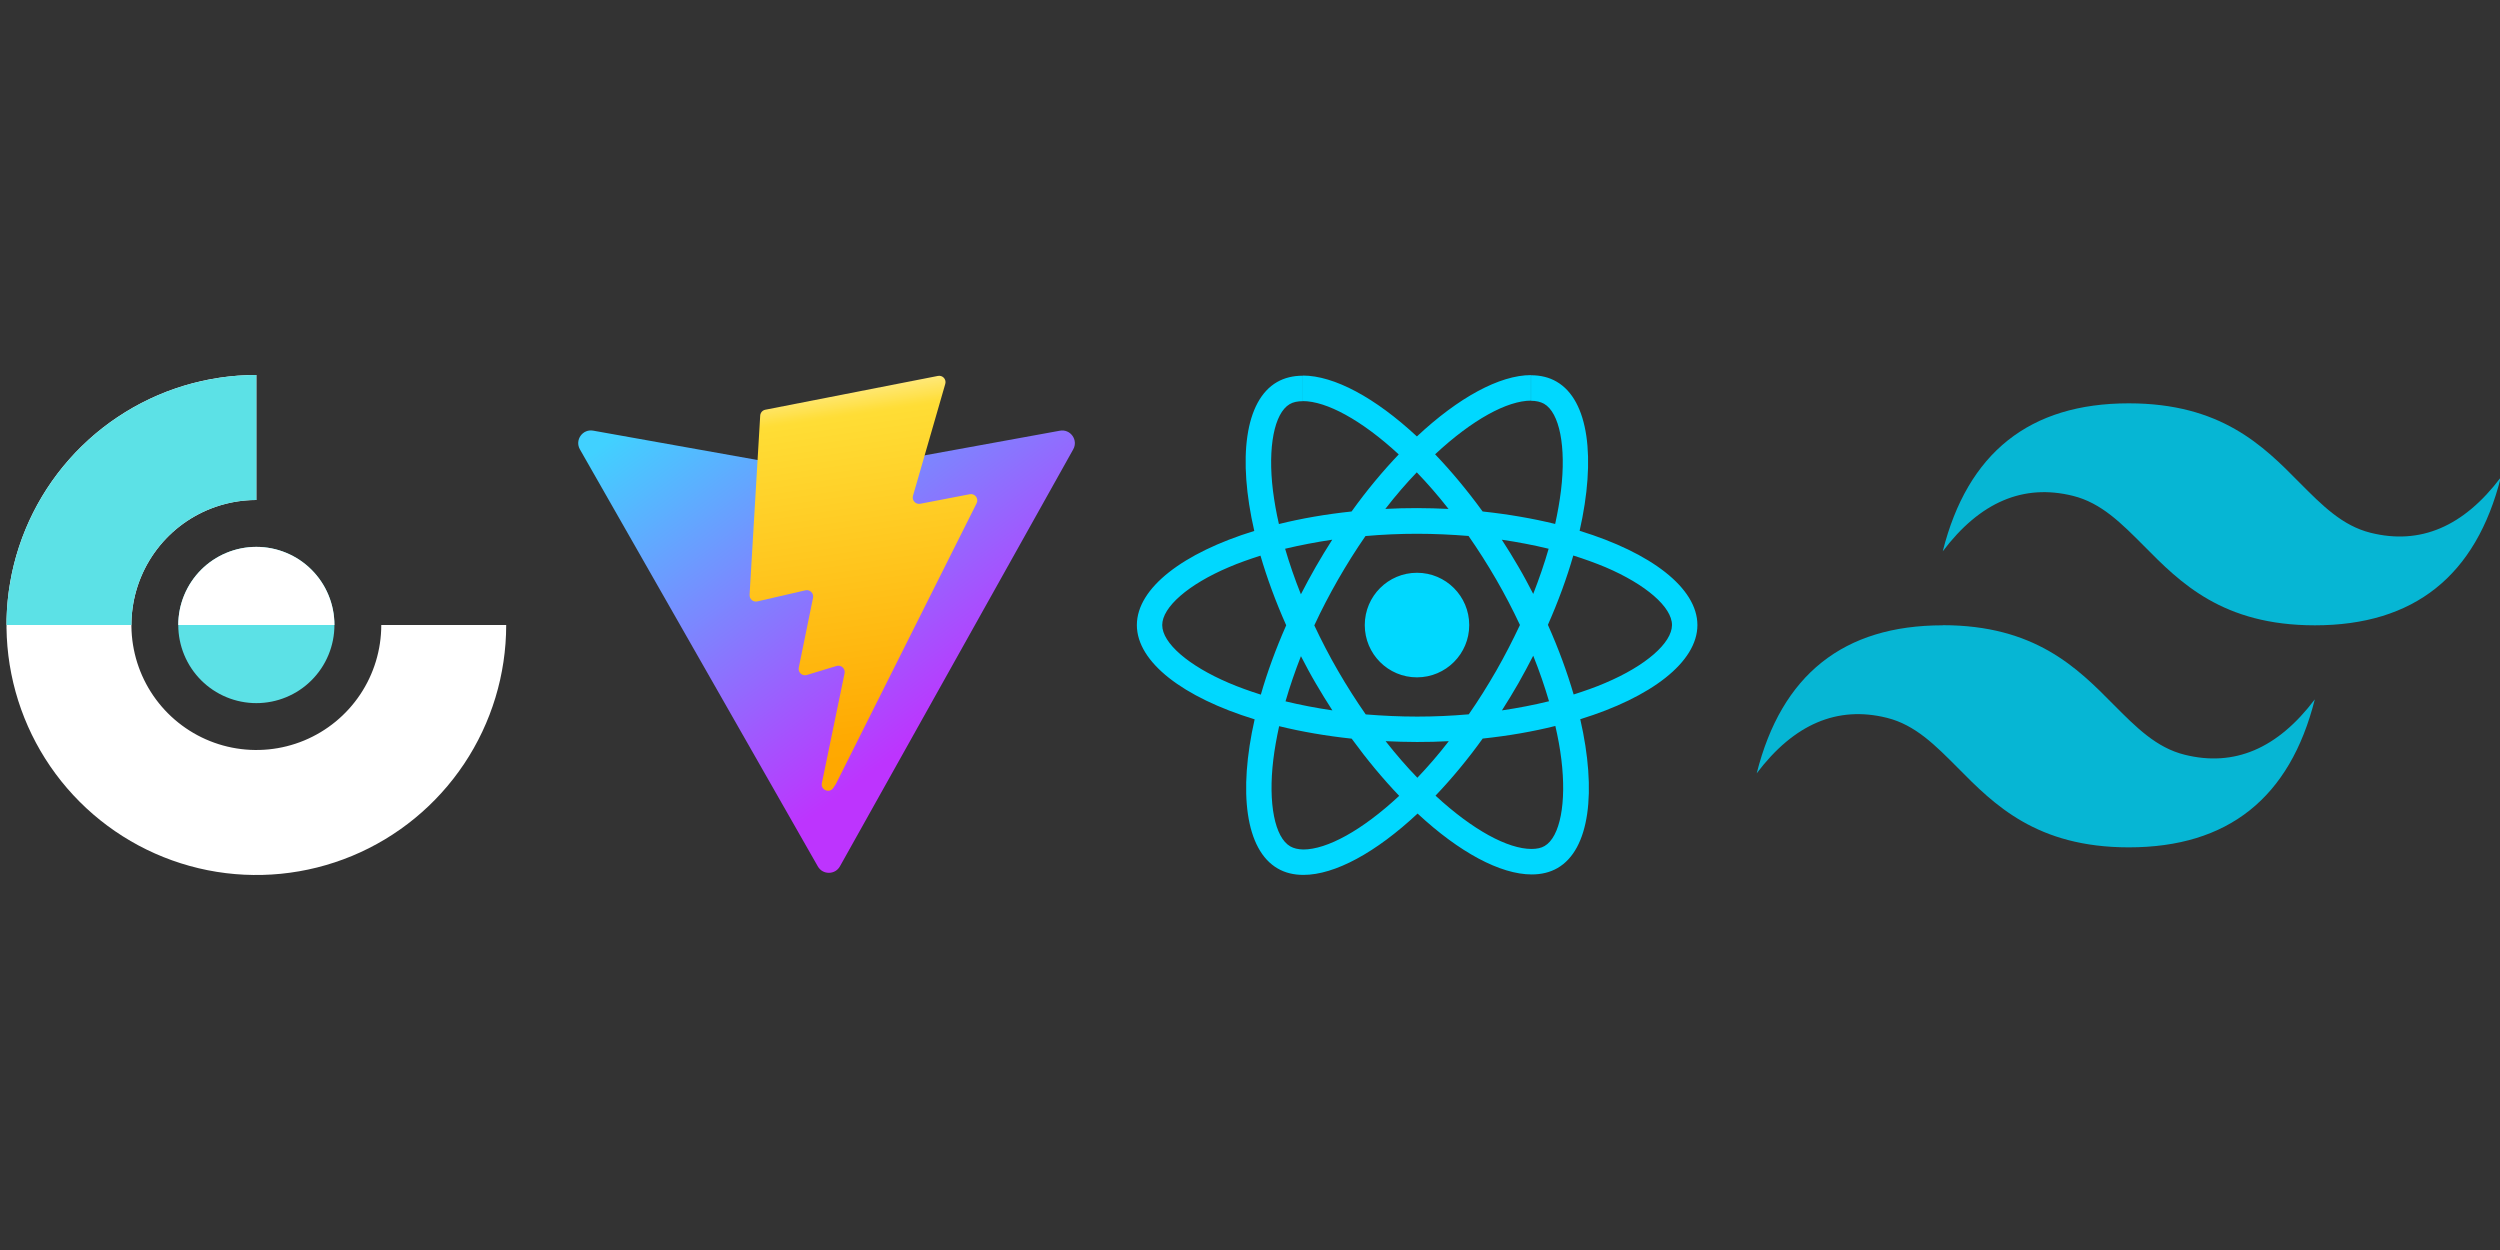 <svg xmlns="http://www.w3.org/2000/svg" xmlns:xlink="http://www.w3.org/1999/xlink" width="1280" zoomAndPan="magnify" viewBox="0 0 960 480" height="640" preserveAspectRatio="xMidYMid meet" version="1.0"><rect x="0" y="0" width="960" height="480" fill="#333333" stroke="none"/><defs><clipPath id="e57cd3141e"><path d="M 222 165 L 413 165 L 413 336 L 222 336 Z M 222 165 " clip-rule="nonzero"/></clipPath><clipPath id="ef457cd886"><path d="M 412.121 172.551 L 322.531 332.676 C 320.68 335.98 315.93 336 314.051 332.711 L 222.688 172.566 C 220.641 168.984 223.707 164.641 227.773 165.367 L 317.457 181.391 C 318.035 181.492 318.613 181.492 319.188 181.387 L 406.996 165.391 C 411.047 164.652 414.129 168.961 412.121 172.551 Z M 412.121 172.551 " clip-rule="nonzero"/></clipPath><linearGradient x1="-0.047" gradientTransform="matrix(190.715, 0, 0, 169.879, 222.036, 165.286)" y1="0.029" x2="0.86" gradientUnits="userSpaceOnUse" y2="1.127" id="833d39b5dd"><stop stop-opacity="1" stop-color="rgb(25.499%, 81.999%, 100%)" offset="0"/><stop stop-opacity="1" stop-color="rgb(25.499%, 81.999%, 100%)" offset="0.031"/><stop stop-opacity="1" stop-color="rgb(25.642%, 81.816%, 99.998%)" offset="0.047"/><stop stop-opacity="1" stop-color="rgb(26.082%, 81.261%, 99.994%)" offset="0.051"/><stop stop-opacity="1" stop-color="rgb(26.376%, 80.888%, 99.992%)" offset="0.055"/><stop stop-opacity="1" stop-color="rgb(26.671%, 80.515%, 99.989%)" offset="0.059"/><stop stop-opacity="1" stop-color="rgb(26.965%, 80.141%, 99.988%)" offset="0.062"/><stop stop-opacity="1" stop-color="rgb(27.26%, 79.767%, 99.985%)" offset="0.066"/><stop stop-opacity="1" stop-color="rgb(27.554%, 79.395%, 99.982%)" offset="0.07"/><stop stop-opacity="1" stop-color="rgb(27.849%, 79.021%, 99.979%)" offset="0.074"/><stop stop-opacity="1" stop-color="rgb(28.143%, 78.648%, 99.977%)" offset="0.078"/><stop stop-opacity="1" stop-color="rgb(28.438%, 78.275%, 99.974%)" offset="0.082"/><stop stop-opacity="1" stop-color="rgb(28.732%, 77.902%, 99.973%)" offset="0.086"/><stop stop-opacity="1" stop-color="rgb(29.027%, 77.528%, 99.969%)" offset="0.09"/><stop stop-opacity="1" stop-color="rgb(29.321%, 77.155%, 99.968%)" offset="0.094"/><stop stop-opacity="1" stop-color="rgb(29.616%, 76.781%, 99.965%)" offset="0.098"/><stop stop-opacity="1" stop-color="rgb(29.91%, 76.408%, 99.963%)" offset="0.102"/><stop stop-opacity="1" stop-color="rgb(30.205%, 76.035%, 99.96%)" offset="0.105"/><stop stop-opacity="1" stop-color="rgb(30.499%, 75.662%, 99.959%)" offset="0.109"/><stop stop-opacity="1" stop-color="rgb(30.794%, 75.288%, 99.956%)" offset="0.113"/><stop stop-opacity="1" stop-color="rgb(31.088%, 74.916%, 99.953%)" offset="0.117"/><stop stop-opacity="1" stop-color="rgb(31.383%, 74.542%, 99.95%)" offset="0.121"/><stop stop-opacity="1" stop-color="rgb(31.677%, 74.168%, 99.948%)" offset="0.125"/><stop stop-opacity="1" stop-color="rgb(31.972%, 73.795%, 99.945%)" offset="0.129"/><stop stop-opacity="1" stop-color="rgb(32.266%, 73.422%, 99.944%)" offset="0.133"/><stop stop-opacity="1" stop-color="rgb(32.561%, 73.048%, 99.94%)" offset="0.137"/><stop stop-opacity="1" stop-color="rgb(32.855%, 72.676%, 99.939%)" offset="0.141"/><stop stop-opacity="1" stop-color="rgb(33.15%, 72.302%, 99.936%)" offset="0.145"/><stop stop-opacity="1" stop-color="rgb(33.444%, 71.93%, 99.934%)" offset="0.148"/><stop stop-opacity="1" stop-color="rgb(33.739%, 71.556%, 99.931%)" offset="0.152"/><stop stop-opacity="1" stop-color="rgb(34.033%, 71.182%, 99.928%)" offset="0.156"/><stop stop-opacity="1" stop-color="rgb(34.328%, 70.808%, 99.925%)" offset="0.16"/><stop stop-opacity="1" stop-color="rgb(34.622%, 70.436%, 99.924%)" offset="0.164"/><stop stop-opacity="1" stop-color="rgb(34.917%, 70.062%, 99.921%)" offset="0.168"/><stop stop-opacity="1" stop-color="rgb(35.211%, 69.69%, 99.919%)" offset="0.172"/><stop stop-opacity="1" stop-color="rgb(35.506%, 69.316%, 99.916%)" offset="0.176"/><stop stop-opacity="1" stop-color="rgb(35.8%, 68.944%, 99.915%)" offset="0.18"/><stop stop-opacity="1" stop-color="rgb(36.095%, 68.57%, 99.911%)" offset="0.184"/><stop stop-opacity="1" stop-color="rgb(36.389%, 68.196%, 99.91%)" offset="0.188"/><stop stop-opacity="1" stop-color="rgb(36.684%, 67.822%, 99.907%)" offset="0.191"/><stop stop-opacity="1" stop-color="rgb(36.978%, 67.45%, 99.905%)" offset="0.195"/><stop stop-opacity="1" stop-color="rgb(37.273%, 67.076%, 99.902%)" offset="0.199"/><stop stop-opacity="1" stop-color="rgb(37.567%, 66.704%, 99.899%)" offset="0.203"/><stop stop-opacity="1" stop-color="rgb(37.862%, 66.33%, 99.896%)" offset="0.207"/><stop stop-opacity="1" stop-color="rgb(38.156%, 65.958%, 99.895%)" offset="0.211"/><stop stop-opacity="1" stop-color="rgb(38.451%, 65.584%, 99.892%)" offset="0.215"/><stop stop-opacity="1" stop-color="rgb(38.745%, 65.21%, 99.89%)" offset="0.219"/><stop stop-opacity="1" stop-color="rgb(39.04%, 64.836%, 99.887%)" offset="0.223"/><stop stop-opacity="1" stop-color="rgb(39.334%, 64.464%, 99.886%)" offset="0.227"/><stop stop-opacity="1" stop-color="rgb(39.629%, 64.09%, 99.883%)" offset="0.23"/><stop stop-opacity="1" stop-color="rgb(39.923%, 63.718%, 99.881%)" offset="0.234"/><stop stop-opacity="1" stop-color="rgb(40.218%, 63.344%, 99.878%)" offset="0.238"/><stop stop-opacity="1" stop-color="rgb(40.512%, 62.971%, 99.876%)" offset="0.242"/><stop stop-opacity="1" stop-color="rgb(40.807%, 62.598%, 99.873%)" offset="0.246"/><stop stop-opacity="1" stop-color="rgb(41.101%, 62.224%, 99.87%)" offset="0.25"/><stop stop-opacity="1" stop-color="rgb(41.396%, 61.85%, 99.867%)" offset="0.254"/><stop stop-opacity="1" stop-color="rgb(41.69%, 61.478%, 99.866%)" offset="0.258"/><stop stop-opacity="1" stop-color="rgb(41.985%, 61.104%, 99.863%)" offset="0.262"/><stop stop-opacity="1" stop-color="rgb(42.279%, 60.732%, 99.861%)" offset="0.266"/><stop stop-opacity="1" stop-color="rgb(42.574%, 60.358%, 99.858%)" offset="0.27"/><stop stop-opacity="1" stop-color="rgb(42.868%, 59.985%, 99.857%)" offset="0.273"/><stop stop-opacity="1" stop-color="rgb(43.163%, 59.612%, 99.854%)" offset="0.277"/><stop stop-opacity="1" stop-color="rgb(43.457%, 59.238%, 99.852%)" offset="0.281"/><stop stop-opacity="1" stop-color="rgb(43.752%, 58.864%, 99.849%)" offset="0.285"/><stop stop-opacity="1" stop-color="rgb(44.046%, 58.492%, 99.846%)" offset="0.289"/><stop stop-opacity="1" stop-color="rgb(44.341%, 58.118%, 99.843%)" offset="0.293"/><stop stop-opacity="1" stop-color="rgb(44.635%, 57.745%, 99.841%)" offset="0.297"/><stop stop-opacity="1" stop-color="rgb(44.93%, 57.372%, 99.838%)" offset="0.301"/><stop stop-opacity="1" stop-color="rgb(45.224%, 56.999%, 99.837%)" offset="0.305"/><stop stop-opacity="1" stop-color="rgb(45.518%, 56.625%, 99.834%)" offset="0.309"/><stop stop-opacity="1" stop-color="rgb(45.813%, 56.252%, 99.832%)" offset="0.312"/><stop stop-opacity="1" stop-color="rgb(46.107%, 55.878%, 99.829%)" offset="0.316"/><stop stop-opacity="1" stop-color="rgb(46.402%, 55.505%, 99.828%)" offset="0.32"/><stop stop-opacity="1" stop-color="rgb(46.696%, 55.132%, 99.825%)" offset="0.324"/><stop stop-opacity="1" stop-color="rgb(46.991%, 54.759%, 99.823%)" offset="0.328"/><stop stop-opacity="1" stop-color="rgb(47.285%, 54.385%, 99.82%)" offset="0.332"/><stop stop-opacity="1" stop-color="rgb(47.58%, 54.013%, 99.817%)" offset="0.336"/><stop stop-opacity="1" stop-color="rgb(47.874%, 53.639%, 99.814%)" offset="0.34"/><stop stop-opacity="1" stop-color="rgb(48.169%, 53.265%, 99.812%)" offset="0.344"/><stop stop-opacity="1" stop-color="rgb(48.463%, 52.892%, 99.809%)" offset="0.348"/><stop stop-opacity="1" stop-color="rgb(48.758%, 52.519%, 99.808%)" offset="0.352"/><stop stop-opacity="1" stop-color="rgb(49.052%, 52.145%, 99.805%)" offset="0.355"/><stop stop-opacity="1" stop-color="rgb(49.347%, 51.773%, 99.803%)" offset="0.359"/><stop stop-opacity="1" stop-color="rgb(49.641%, 51.399%, 99.8%)" offset="0.363"/><stop stop-opacity="1" stop-color="rgb(49.936%, 51.027%, 99.799%)" offset="0.367"/><stop stop-opacity="1" stop-color="rgb(50.23%, 50.653%, 99.796%)" offset="0.371"/><stop stop-opacity="1" stop-color="rgb(50.525%, 50.279%, 99.794%)" offset="0.375"/><stop stop-opacity="1" stop-color="rgb(50.819%, 49.905%, 99.791%)" offset="0.379"/><stop stop-opacity="1" stop-color="rgb(51.114%, 49.533%, 99.788%)" offset="0.383"/><stop stop-opacity="1" stop-color="rgb(51.408%, 49.159%, 99.785%)" offset="0.387"/><stop stop-opacity="1" stop-color="rgb(51.703%, 48.787%, 99.783%)" offset="0.391"/><stop stop-opacity="1" stop-color="rgb(51.997%, 48.413%, 99.78%)" offset="0.395"/><stop stop-opacity="1" stop-color="rgb(52.292%, 48.041%, 99.779%)" offset="0.398"/><stop stop-opacity="1" stop-color="rgb(52.586%, 47.667%, 99.776%)" offset="0.402"/><stop stop-opacity="1" stop-color="rgb(52.881%, 47.295%, 99.774%)" offset="0.406"/><stop stop-opacity="1" stop-color="rgb(53.175%, 46.921%, 99.771%)" offset="0.41"/><stop stop-opacity="1" stop-color="rgb(53.47%, 46.547%, 99.77%)" offset="0.414"/><stop stop-opacity="1" stop-color="rgb(53.764%, 46.173%, 99.767%)" offset="0.418"/><stop stop-opacity="1" stop-color="rgb(54.059%, 45.801%, 99.763%)" offset="0.422"/><stop stop-opacity="1" stop-color="rgb(54.353%, 45.427%, 99.76%)" offset="0.426"/><stop stop-opacity="1" stop-color="rgb(54.648%, 45.055%, 99.759%)" offset="0.43"/><stop stop-opacity="1" stop-color="rgb(54.942%, 44.681%, 99.756%)" offset="0.434"/><stop stop-opacity="1" stop-color="rgb(55.237%, 44.308%, 99.754%)" offset="0.438"/><stop stop-opacity="1" stop-color="rgb(55.531%, 43.935%, 99.751%)" offset="0.441"/><stop stop-opacity="1" stop-color="rgb(55.826%, 43.561%, 99.75%)" offset="0.445"/><stop stop-opacity="1" stop-color="rgb(56.12%, 43.187%, 99.747%)" offset="0.449"/><stop stop-opacity="1" stop-color="rgb(56.415%, 42.815%, 99.745%)" offset="0.453"/><stop stop-opacity="1" stop-color="rgb(56.709%, 42.441%, 99.742%)" offset="0.457"/><stop stop-opacity="1" stop-color="rgb(57.004%, 42.068%, 99.741%)" offset="0.461"/><stop stop-opacity="1" stop-color="rgb(57.298%, 41.695%, 99.738%)" offset="0.465"/><stop stop-opacity="1" stop-color="rgb(57.593%, 41.322%, 99.734%)" offset="0.469"/><stop stop-opacity="1" stop-color="rgb(57.887%, 40.948%, 99.731%)" offset="0.473"/><stop stop-opacity="1" stop-color="rgb(58.182%, 40.575%, 99.73%)" offset="0.477"/><stop stop-opacity="1" stop-color="rgb(58.476%, 40.201%, 99.727%)" offset="0.48"/><stop stop-opacity="1" stop-color="rgb(58.771%, 39.828%, 99.725%)" offset="0.484"/><stop stop-opacity="1" stop-color="rgb(59.065%, 39.455%, 99.722%)" offset="0.488"/><stop stop-opacity="1" stop-color="rgb(59.36%, 39.082%, 99.721%)" offset="0.492"/><stop stop-opacity="1" stop-color="rgb(59.654%, 38.708%, 99.718%)" offset="0.496"/><stop stop-opacity="1" stop-color="rgb(59.949%, 38.336%, 99.716%)" offset="0.5"/><stop stop-opacity="1" stop-color="rgb(60.243%, 37.962%, 99.713%)" offset="0.504"/><stop stop-opacity="1" stop-color="rgb(60.538%, 37.589%, 99.712%)" offset="0.508"/><stop stop-opacity="1" stop-color="rgb(60.832%, 37.215%, 99.709%)" offset="0.512"/><stop stop-opacity="1" stop-color="rgb(61.127%, 36.842%, 99.706%)" offset="0.516"/><stop stop-opacity="1" stop-color="rgb(61.421%, 36.469%, 99.702%)" offset="0.52"/><stop stop-opacity="1" stop-color="rgb(61.716%, 36.096%, 99.701%)" offset="0.523"/><stop stop-opacity="1" stop-color="rgb(62.01%, 35.722%, 99.698%)" offset="0.527"/><stop stop-opacity="1" stop-color="rgb(62.305%, 35.35%, 99.696%)" offset="0.531"/><stop stop-opacity="1" stop-color="rgb(62.599%, 34.976%, 99.693%)" offset="0.535"/><stop stop-opacity="1" stop-color="rgb(62.894%, 34.602%, 99.692%)" offset="0.539"/><stop stop-opacity="1" stop-color="rgb(63.188%, 34.229%, 99.689%)" offset="0.543"/><stop stop-opacity="1" stop-color="rgb(63.483%, 33.856%, 99.687%)" offset="0.547"/><stop stop-opacity="1" stop-color="rgb(63.777%, 33.482%, 99.684%)" offset="0.551"/><stop stop-opacity="1" stop-color="rgb(64.072%, 33.11%, 99.681%)" offset="0.555"/><stop stop-opacity="1" stop-color="rgb(64.366%, 32.736%, 99.678%)" offset="0.559"/><stop stop-opacity="1" stop-color="rgb(64.661%, 32.364%, 99.677%)" offset="0.562"/><stop stop-opacity="1" stop-color="rgb(64.955%, 31.99%, 99.673%)" offset="0.566"/><stop stop-opacity="1" stop-color="rgb(65.25%, 31.616%, 99.672%)" offset="0.57"/><stop stop-opacity="1" stop-color="rgb(65.544%, 31.242%, 99.669%)" offset="0.574"/><stop stop-opacity="1" stop-color="rgb(65.839%, 30.87%, 99.667%)" offset="0.578"/><stop stop-opacity="1" stop-color="rgb(66.133%, 30.496%, 99.664%)" offset="0.582"/><stop stop-opacity="1" stop-color="rgb(66.428%, 30.124%, 99.663%)" offset="0.586"/><stop stop-opacity="1" stop-color="rgb(66.722%, 29.75%, 99.66%)" offset="0.59"/><stop stop-opacity="1" stop-color="rgb(67.017%, 29.378%, 99.658%)" offset="0.594"/><stop stop-opacity="1" stop-color="rgb(67.311%, 29.004%, 99.655%)" offset="0.598"/><stop stop-opacity="1" stop-color="rgb(67.606%, 28.63%, 99.652%)" offset="0.602"/><stop stop-opacity="1" stop-color="rgb(67.9%, 28.256%, 99.649%)" offset="0.605"/><stop stop-opacity="1" stop-color="rgb(68.195%, 27.884%, 99.648%)" offset="0.609"/><stop stop-opacity="1" stop-color="rgb(68.489%, 27.51%, 99.644%)" offset="0.613"/><stop stop-opacity="1" stop-color="rgb(68.784%, 27.138%, 99.643%)" offset="0.617"/><stop stop-opacity="1" stop-color="rgb(69.078%, 26.764%, 99.64%)" offset="0.621"/><stop stop-opacity="1" stop-color="rgb(69.373%, 26.392%, 99.638%)" offset="0.625"/><stop stop-opacity="1" stop-color="rgb(69.667%, 26.018%, 99.635%)" offset="0.629"/><stop stop-opacity="1" stop-color="rgb(69.962%, 25.644%, 99.634%)" offset="0.633"/><stop stop-opacity="1" stop-color="rgb(70.256%, 25.27%, 99.631%)" offset="0.637"/><stop stop-opacity="1" stop-color="rgb(70.551%, 24.898%, 99.629%)" offset="0.641"/><stop stop-opacity="1" stop-color="rgb(70.845%, 24.524%, 99.626%)" offset="0.645"/><stop stop-opacity="1" stop-color="rgb(71.14%, 24.152%, 99.623%)" offset="0.648"/><stop stop-opacity="1" stop-color="rgb(71.434%, 23.778%, 99.62%)" offset="0.652"/><stop stop-opacity="1" stop-color="rgb(71.729%, 23.405%, 99.619%)" offset="0.656"/><stop stop-opacity="1" stop-color="rgb(72.023%, 23.032%, 99.615%)" offset="0.66"/><stop stop-opacity="1" stop-color="rgb(72.318%, 22.658%, 99.614%)" offset="0.664"/><stop stop-opacity="1" stop-color="rgb(72.612%, 22.284%, 99.611%)" offset="0.668"/><stop stop-opacity="1" stop-color="rgb(72.906%, 21.912%, 99.609%)" offset="0.672"/><stop stop-opacity="1" stop-color="rgb(73.201%, 21.538%, 99.606%)" offset="0.676"/><stop stop-opacity="1" stop-color="rgb(73.495%, 21.165%, 99.605%)" offset="0.68"/><stop stop-opacity="1" stop-color="rgb(73.79%, 20.792%, 99.602%)" offset="0.684"/><stop stop-opacity="1" stop-color="rgb(74.084%, 20.419%, 99.599%)" offset="0.688"/><stop stop-opacity="1" stop-color="rgb(74.092%, 20.409%, 99.599%)" offset="0.75"/><stop stop-opacity="1" stop-color="rgb(74.1%, 20.399%, 99.599%)" offset="1"/></linearGradient><clipPath id="ebe2144f56"><path d="M 287 144 L 376 144 L 376 304 L 287 304 Z M 287 144 " clip-rule="nonzero"/></clipPath><clipPath id="a923a966c4"><path d="M 360.18 144.352 L 293.883 157.336 C 293.617 157.387 293.367 157.48 293.133 157.613 C 292.898 157.75 292.695 157.918 292.516 158.121 C 292.34 158.324 292.199 158.551 292.098 158.801 C 291.996 159.051 291.934 159.309 291.918 159.578 L 287.84 228.422 C 287.828 228.613 287.84 228.801 287.875 228.988 C 287.906 229.172 287.961 229.352 288.035 229.527 C 288.109 229.699 288.203 229.863 288.312 230.016 C 288.426 230.168 288.555 230.305 288.699 230.426 C 288.844 230.547 289 230.652 289.168 230.738 C 289.34 230.824 289.516 230.887 289.699 230.934 C 289.883 230.977 290.07 231 290.258 231 C 290.449 231.004 290.633 230.98 290.82 230.938 L 309.277 226.68 C 311.004 226.281 312.566 227.805 312.211 229.539 L 306.727 256.379 C 306.355 258.188 308.055 259.73 309.816 259.195 L 321.219 255.734 C 322.988 255.199 324.684 256.746 324.312 258.555 L 315.598 300.715 C 315.051 303.352 318.559 304.789 320.023 302.531 L 321 301.02 L 375.023 193.258 C 375.93 191.453 374.371 189.398 372.387 189.781 L 353.387 193.445 C 351.602 193.789 350.082 192.125 350.586 190.383 L 362.988 147.414 C 363.492 145.664 361.969 144 360.18 144.352 Z M 360.18 144.352 " clip-rule="nonzero"/></clipPath><linearGradient x1="0.429" gradientTransform="matrix(87.452, 0, 0, 159.349, 287.837, 144.303)" y1="-0.036" x2="0.516" gradientUnits="userSpaceOnUse" y2="1.046" id="93dfad6b03"><stop stop-opacity="1" stop-color="rgb(100%, 91.8%, 51.399%)" offset="0"/><stop stop-opacity="1" stop-color="rgb(100%, 91.8%, 51.399%)" offset="0.031"/><stop stop-opacity="1" stop-color="rgb(100%, 91.8%, 51.399%)" offset="0.047"/><stop stop-opacity="1" stop-color="rgb(100%, 91.779%, 51.277%)" offset="0.055"/><stop stop-opacity="1" stop-color="rgb(100%, 91.46%, 49.359%)" offset="0.059"/><stop stop-opacity="1" stop-color="rgb(100%, 91.161%, 47.563%)" offset="0.062"/><stop stop-opacity="1" stop-color="rgb(100%, 90.86%, 45.766%)" offset="0.066"/><stop stop-opacity="1" stop-color="rgb(100%, 90.561%, 43.97%)" offset="0.07"/><stop stop-opacity="1" stop-color="rgb(100%, 90.262%, 42.174%)" offset="0.074"/><stop stop-opacity="1" stop-color="rgb(100%, 89.963%, 40.378%)" offset="0.078"/><stop stop-opacity="1" stop-color="rgb(100%, 89.662%, 38.58%)" offset="0.082"/><stop stop-opacity="1" stop-color="rgb(100%, 89.363%, 36.784%)" offset="0.086"/><stop stop-opacity="1" stop-color="rgb(100%, 89.064%, 34.987%)" offset="0.09"/><stop stop-opacity="1" stop-color="rgb(100%, 88.765%, 33.191%)" offset="0.094"/><stop stop-opacity="1" stop-color="rgb(100%, 88.464%, 31.393%)" offset="0.098"/><stop stop-opacity="1" stop-color="rgb(100%, 88.165%, 29.597%)" offset="0.102"/><stop stop-opacity="1" stop-color="rgb(100%, 87.866%, 27.8%)" offset="0.105"/><stop stop-opacity="1" stop-color="rgb(100%, 87.567%, 26.004%)" offset="0.109"/><stop stop-opacity="1" stop-color="rgb(100%, 87.267%, 24.208%)" offset="0.113"/><stop stop-opacity="1" stop-color="rgb(100%, 86.967%, 22.412%)" offset="0.117"/><stop stop-opacity="1" stop-color="rgb(100%, 86.772%, 21.544%)" offset="0.121"/><stop stop-opacity="1" stop-color="rgb(100%, 86.577%, 20.677%)" offset="0.125"/><stop stop-opacity="1" stop-color="rgb(100%, 86.465%, 20.566%)" offset="0.133"/><stop stop-opacity="1" stop-color="rgb(100%, 86.246%, 20.345%)" offset="0.141"/><stop stop-opacity="1" stop-color="rgb(100%, 86.024%, 20.123%)" offset="0.148"/><stop stop-opacity="1" stop-color="rgb(100%, 85.803%, 19.904%)" offset="0.156"/><stop stop-opacity="1" stop-color="rgb(100%, 85.582%, 19.682%)" offset="0.164"/><stop stop-opacity="1" stop-color="rgb(100%, 85.361%, 19.461%)" offset="0.172"/><stop stop-opacity="1" stop-color="rgb(100%, 85.139%, 19.24%)" offset="0.18"/><stop stop-opacity="1" stop-color="rgb(100%, 84.918%, 19.019%)" offset="0.188"/><stop stop-opacity="1" stop-color="rgb(100%, 84.697%, 18.797%)" offset="0.195"/><stop stop-opacity="1" stop-color="rgb(100%, 84.477%, 18.576%)" offset="0.203"/><stop stop-opacity="1" stop-color="rgb(100%, 84.256%, 18.355%)" offset="0.211"/><stop stop-opacity="1" stop-color="rgb(100%, 84.035%, 18.135%)" offset="0.219"/><stop stop-opacity="1" stop-color="rgb(100%, 83.813%, 17.914%)" offset="0.227"/><stop stop-opacity="1" stop-color="rgb(100%, 83.592%, 17.693%)" offset="0.234"/><stop stop-opacity="1" stop-color="rgb(100%, 83.371%, 17.471%)" offset="0.242"/><stop stop-opacity="1" stop-color="rgb(100%, 83.15%, 17.25%)" offset="0.25"/><stop stop-opacity="1" stop-color="rgb(100%, 82.928%, 17.029%)" offset="0.258"/><stop stop-opacity="1" stop-color="rgb(100%, 82.709%, 16.808%)" offset="0.266"/><stop stop-opacity="1" stop-color="rgb(100%, 82.487%, 16.586%)" offset="0.273"/><stop stop-opacity="1" stop-color="rgb(100%, 82.266%, 16.367%)" offset="0.281"/><stop stop-opacity="1" stop-color="rgb(100%, 82.045%, 16.145%)" offset="0.289"/><stop stop-opacity="1" stop-color="rgb(100%, 81.824%, 15.924%)" offset="0.297"/><stop stop-opacity="1" stop-color="rgb(100%, 81.602%, 15.703%)" offset="0.305"/><stop stop-opacity="1" stop-color="rgb(100%, 81.381%, 15.482%)" offset="0.312"/><stop stop-opacity="1" stop-color="rgb(100%, 81.16%, 15.26%)" offset="0.32"/><stop stop-opacity="1" stop-color="rgb(100%, 80.939%, 15.039%)" offset="0.328"/><stop stop-opacity="1" stop-color="rgb(100%, 80.719%, 14.818%)" offset="0.336"/><stop stop-opacity="1" stop-color="rgb(100%, 80.498%, 14.598%)" offset="0.344"/><stop stop-opacity="1" stop-color="rgb(100%, 80.276%, 14.377%)" offset="0.352"/><stop stop-opacity="1" stop-color="rgb(100%, 80.055%, 14.156%)" offset="0.359"/><stop stop-opacity="1" stop-color="rgb(100%, 79.834%, 13.934%)" offset="0.367"/><stop stop-opacity="1" stop-color="rgb(100%, 79.613%, 13.713%)" offset="0.375"/><stop stop-opacity="1" stop-color="rgb(100%, 79.391%, 13.492%)" offset="0.383"/><stop stop-opacity="1" stop-color="rgb(100%, 79.17%, 13.271%)" offset="0.391"/><stop stop-opacity="1" stop-color="rgb(100%, 78.951%, 13.049%)" offset="0.398"/><stop stop-opacity="1" stop-color="rgb(100%, 78.729%, 12.828%)" offset="0.406"/><stop stop-opacity="1" stop-color="rgb(100%, 78.508%, 12.608%)" offset="0.414"/><stop stop-opacity="1" stop-color="rgb(100%, 78.287%, 12.387%)" offset="0.422"/><stop stop-opacity="1" stop-color="rgb(100%, 78.065%, 12.166%)" offset="0.43"/><stop stop-opacity="1" stop-color="rgb(100%, 77.844%, 11.945%)" offset="0.438"/><stop stop-opacity="1" stop-color="rgb(100%, 77.623%, 11.723%)" offset="0.445"/><stop stop-opacity="1" stop-color="rgb(100%, 77.402%, 11.502%)" offset="0.453"/><stop stop-opacity="1" stop-color="rgb(100%, 77.182%, 11.281%)" offset="0.461"/><stop stop-opacity="1" stop-color="rgb(100%, 76.961%, 11.06%)" offset="0.469"/><stop stop-opacity="1" stop-color="rgb(100%, 76.74%, 10.84%)" offset="0.477"/><stop stop-opacity="1" stop-color="rgb(100%, 76.518%, 10.619%)" offset="0.484"/><stop stop-opacity="1" stop-color="rgb(100%, 76.297%, 10.397%)" offset="0.492"/><stop stop-opacity="1" stop-color="rgb(100%, 76.076%, 10.176%)" offset="0.5"/><stop stop-opacity="1" stop-color="rgb(100%, 75.854%, 9.955%)" offset="0.508"/><stop stop-opacity="1" stop-color="rgb(100%, 75.633%, 9.734%)" offset="0.516"/><stop stop-opacity="1" stop-color="rgb(100%, 75.414%, 9.512%)" offset="0.523"/><stop stop-opacity="1" stop-color="rgb(100%, 75.192%, 9.291%)" offset="0.531"/><stop stop-opacity="1" stop-color="rgb(100%, 74.971%, 9.071%)" offset="0.539"/><stop stop-opacity="1" stop-color="rgb(100%, 74.75%, 8.85%)" offset="0.547"/><stop stop-opacity="1" stop-color="rgb(100%, 74.529%, 8.629%)" offset="0.555"/><stop stop-opacity="1" stop-color="rgb(100%, 74.307%, 8.408%)" offset="0.562"/><stop stop-opacity="1" stop-color="rgb(100%, 74.086%, 8.186%)" offset="0.57"/><stop stop-opacity="1" stop-color="rgb(100%, 73.865%, 7.965%)" offset="0.578"/><stop stop-opacity="1" stop-color="rgb(100%, 73.643%, 7.744%)" offset="0.586"/><stop stop-opacity="1" stop-color="rgb(100%, 73.424%, 7.523%)" offset="0.594"/><stop stop-opacity="1" stop-color="rgb(100%, 73.203%, 7.301%)" offset="0.602"/><stop stop-opacity="1" stop-color="rgb(100%, 72.981%, 7.082%)" offset="0.609"/><stop stop-opacity="1" stop-color="rgb(100%, 72.76%, 6.86%)" offset="0.617"/><stop stop-opacity="1" stop-color="rgb(100%, 72.539%, 6.639%)" offset="0.625"/><stop stop-opacity="1" stop-color="rgb(100%, 72.318%, 6.418%)" offset="0.633"/><stop stop-opacity="1" stop-color="rgb(100%, 72.096%, 6.197%)" offset="0.641"/><stop stop-opacity="1" stop-color="rgb(100%, 71.875%, 5.975%)" offset="0.648"/><stop stop-opacity="1" stop-color="rgb(100%, 71.655%, 5.754%)" offset="0.656"/><stop stop-opacity="1" stop-color="rgb(100%, 71.434%, 5.533%)" offset="0.664"/><stop stop-opacity="1" stop-color="rgb(100%, 71.213%, 5.313%)" offset="0.672"/><stop stop-opacity="1" stop-color="rgb(100%, 70.992%, 5.092%)" offset="0.68"/><stop stop-opacity="1" stop-color="rgb(100%, 70.77%, 4.871%)" offset="0.688"/><stop stop-opacity="1" stop-color="rgb(100%, 70.549%, 4.649%)" offset="0.695"/><stop stop-opacity="1" stop-color="rgb(100%, 70.328%, 4.428%)" offset="0.703"/><stop stop-opacity="1" stop-color="rgb(100%, 70.107%, 4.207%)" offset="0.711"/><stop stop-opacity="1" stop-color="rgb(100%, 69.887%, 3.986%)" offset="0.719"/><stop stop-opacity="1" stop-color="rgb(100%, 69.666%, 3.764%)" offset="0.727"/><stop stop-opacity="1" stop-color="rgb(100%, 69.444%, 3.545%)" offset="0.734"/><stop stop-opacity="1" stop-color="rgb(100%, 69.223%, 3.323%)" offset="0.742"/><stop stop-opacity="1" stop-color="rgb(100%, 69.002%, 3.102%)" offset="0.75"/><stop stop-opacity="1" stop-color="rgb(100%, 68.781%, 2.881%)" offset="0.758"/><stop stop-opacity="1" stop-color="rgb(100%, 68.559%, 2.66%)" offset="0.766"/><stop stop-opacity="1" stop-color="rgb(100%, 68.338%, 2.438%)" offset="0.773"/><stop stop-opacity="1" stop-color="rgb(100%, 68.117%, 2.217%)" offset="0.781"/><stop stop-opacity="1" stop-color="rgb(100%, 67.897%, 1.996%)" offset="0.789"/><stop stop-opacity="1" stop-color="rgb(100%, 67.676%, 1.776%)" offset="0.797"/><stop stop-opacity="1" stop-color="rgb(100%, 67.455%, 1.555%)" offset="0.805"/><stop stop-opacity="1" stop-color="rgb(100%, 67.233%, 1.334%)" offset="0.812"/><stop stop-opacity="1" stop-color="rgb(100%, 67.012%, 1.112%)" offset="0.82"/><stop stop-opacity="1" stop-color="rgb(100%, 66.791%, 0.891%)" offset="0.828"/><stop stop-opacity="1" stop-color="rgb(100%, 66.57%, 0.67%)" offset="0.836"/><stop stop-opacity="1" stop-color="rgb(100%, 66.348%, 0.449%)" offset="0.844"/><stop stop-opacity="1" stop-color="rgb(100%, 66.069%, 0.169%)" offset="0.875"/><stop stop-opacity="1" stop-color="rgb(100%, 65.9%, 0%)" offset="0.926"/><stop stop-opacity="1" stop-color="rgb(100%, 65.9%, 0%)" offset="1"/></linearGradient><clipPath id="cfa791bfa9"><path d="M 436.555 144 L 651.805 144 L 651.805 336 L 436.555 336 Z M 436.555 144 " clip-rule="nonzero"/></clipPath><clipPath id="1dd35d5105"><path d="M 674.574 154.633 L 960 154.633 L 960 325.633 L 674.574 325.633 Z M 674.574 154.633 " clip-rule="nonzero"/></clipPath></defs><path fill="#ffffff" d="M 98.438 144 C 79.461 144 60.914 149.629 45.133 160.18 C 29.355 170.727 17.059 185.719 9.797 203.262 C 2.535 220.805 0.637 240.105 4.34 258.727 C 8.039 277.352 17.18 294.457 30.598 307.883 C 44.012 321.309 61.109 330.449 79.719 334.156 C 98.332 337.859 117.621 335.957 135.152 328.691 C 152.684 321.426 167.668 309.121 178.211 293.336 C 188.754 277.547 194.379 258.988 194.379 240 L 146.41 240 C 146.41 249.492 143.598 258.773 138.324 266.668 C 133.055 274.562 125.562 280.715 116.797 284.348 C 108.031 287.98 98.387 288.93 89.078 287.078 C 79.773 285.227 71.227 280.652 64.516 273.941 C 57.809 267.227 53.238 258.676 51.387 249.363 C 49.535 240.055 50.488 230.402 54.117 221.633 C 57.75 212.859 63.898 205.363 71.785 200.09 C 79.676 194.816 88.949 192 98.438 192 Z M 98.438 144 " fill-opacity="1" fill-rule="nonzero"/><path fill="#5ce1e6" d="M 98.438 144 C 85.84 144 73.363 146.484 61.723 151.309 C 50.082 156.133 39.504 163.203 30.598 172.117 C 21.688 181.031 14.621 191.613 9.797 203.262 C 4.977 214.91 2.496 227.395 2.496 240 L 50.465 240 C 50.465 233.695 51.707 227.453 54.117 221.633 C 56.527 215.809 60.062 210.516 64.516 206.059 C 68.973 201.602 74.262 198.066 80.078 195.652 C 85.898 193.242 92.137 192 98.438 192 Z M 98.438 144 " fill-opacity="1" fill-rule="nonzero"/><path fill="#5ce1e6" d="M 128.418 240 C 128.418 240.984 128.371 241.961 128.273 242.941 C 128.18 243.918 128.035 244.891 127.844 245.852 C 127.652 246.816 127.414 247.77 127.129 248.707 C 126.844 249.648 126.512 250.574 126.137 251.48 C 125.762 252.387 125.34 253.273 124.879 254.141 C 124.414 255.008 123.91 255.852 123.367 256.668 C 122.82 257.484 122.234 258.273 121.613 259.031 C 120.988 259.793 120.332 260.52 119.637 261.215 C 118.941 261.906 118.215 262.566 117.457 263.191 C 116.699 263.812 115.91 264.398 115.094 264.945 C 114.277 265.488 113.438 265.996 112.57 266.457 C 111.703 266.922 110.816 267.34 109.91 267.715 C 109.004 268.094 108.078 268.422 107.141 268.707 C 106.199 268.992 105.25 269.23 104.285 269.422 C 103.324 269.613 102.352 269.758 101.375 269.855 C 100.398 269.953 99.418 270 98.438 270 C 97.453 270 96.477 269.953 95.496 269.855 C 94.52 269.758 93.551 269.613 92.586 269.422 C 91.625 269.23 90.672 268.992 89.734 268.707 C 88.793 268.422 87.871 268.094 86.961 267.715 C 86.055 267.34 85.168 266.922 84.305 266.457 C 83.438 265.996 82.594 265.488 81.777 264.945 C 80.961 264.398 80.176 263.812 79.414 263.191 C 78.656 262.566 77.93 261.906 77.234 261.215 C 76.543 260.52 75.883 259.793 75.258 259.031 C 74.637 258.273 74.051 257.484 73.508 256.668 C 72.961 255.852 72.457 255.008 71.996 254.141 C 71.531 253.273 71.113 252.387 70.738 251.48 C 70.359 250.574 70.031 249.648 69.746 248.707 C 69.461 247.77 69.223 246.816 69.031 245.852 C 68.84 244.891 68.695 243.918 68.598 242.941 C 68.504 241.961 68.453 240.984 68.453 240 C 68.453 239.016 68.504 238.039 68.598 237.059 C 68.695 236.082 68.84 235.109 69.031 234.148 C 69.223 233.184 69.461 232.23 69.746 231.293 C 70.031 230.352 70.359 229.426 70.738 228.52 C 71.113 227.613 71.531 226.723 71.996 225.859 C 72.457 224.992 72.961 224.148 73.508 223.332 C 74.051 222.516 74.637 221.727 75.258 220.969 C 75.883 220.207 76.543 219.48 77.234 218.785 C 77.93 218.094 78.656 217.434 79.414 216.809 C 80.176 216.188 80.961 215.602 81.777 215.055 C 82.594 214.512 83.438 214.004 84.305 213.543 C 85.168 213.078 86.055 212.66 86.961 212.285 C 87.871 211.906 88.793 211.578 89.734 211.293 C 90.672 211.008 91.625 210.77 92.586 210.578 C 93.551 210.383 94.52 210.242 95.496 210.145 C 96.477 210.047 97.453 210 98.438 210 C 99.418 210 100.398 210.047 101.375 210.145 C 102.352 210.242 103.324 210.383 104.285 210.578 C 105.25 210.77 106.199 211.008 107.141 211.293 C 108.078 211.578 109.004 211.906 109.91 212.285 C 110.816 212.66 111.703 213.078 112.57 213.543 C 113.438 214.004 114.277 214.512 115.094 215.055 C 115.91 215.602 116.699 216.188 117.457 216.809 C 118.215 217.434 118.941 218.094 119.637 218.785 C 120.332 219.48 120.988 220.207 121.613 220.969 C 122.234 221.727 122.82 222.516 123.367 223.332 C 123.91 224.148 124.414 224.992 124.879 225.859 C 125.34 226.723 125.762 227.613 126.137 228.52 C 126.512 229.426 126.844 230.352 127.129 231.293 C 127.414 232.23 127.652 233.184 127.844 234.148 C 128.035 235.109 128.18 236.082 128.273 237.059 C 128.371 238.039 128.418 239.016 128.418 240 Z M 128.418 240 " fill-opacity="1" fill-rule="nonzero"/><path fill="#ffffff" d="M 128.418 240 C 128.418 236.059 127.645 232.16 126.137 228.52 C 124.633 224.879 122.422 221.574 119.637 218.785 C 116.855 216 113.551 213.793 109.91 212.285 C 106.273 210.777 102.375 210 98.438 210 C 94.5 210 90.602 210.777 86.965 212.285 C 83.328 213.793 80.02 216 77.238 218.785 C 74.453 221.574 72.246 224.879 70.738 228.52 C 69.23 232.16 68.457 236.059 68.457 240 Z M 128.418 240 " fill-opacity="1" fill-rule="nonzero"/><g clip-path="url(#e57cd3141e)"><g clip-path="url(#ef457cd886)"><path fill="url(#833d39b5dd)" d="M 220.641 164.641 L 220.641 336 L 414.129 336 L 414.129 164.641 Z M 220.641 164.641 " fill-rule="nonzero"/></g></g><g clip-path="url(#ebe2144f56)"><g clip-path="url(#a923a966c4)"><path fill="url(#93dfad6b03)" d="M 287.828 144 L 287.828 304.789 L 375.93 304.789 L 375.93 144 Z M 287.828 144 " fill-rule="nonzero"/></g></g><g clip-path="url(#cfa791bfa9)"><path fill="#00d8ff" d="M 651.805 240.027 C 651.805 225.75 633.953 212.227 606.574 203.828 C 612.898 175.891 610.078 153.668 597.711 146.547 C 594.855 144.883 591.527 144.094 587.883 144.094 L 587.883 153.898 C 589.898 153.898 591.527 154.301 592.895 155.035 C 598.867 158.457 601.441 171.504 599.426 188.289 C 598.938 192.41 598.148 196.762 597.184 201.195 C 588.586 199.094 579.195 197.461 569.332 196.41 C 563.41 188.289 557.262 180.906 551.078 174.453 C 565.375 161.121 578.793 153.844 587.918 153.844 L 587.918 144.039 C 575.848 144.039 560.066 152.652 544.09 167.594 C 528.113 152.738 512.332 144.215 500.262 144.215 L 500.262 154.02 C 509.336 154.02 522.809 161.262 537.117 174.488 C 530.969 180.941 524.84 188.27 519.008 196.41 C 509.09 197.461 499.703 199.094 491.102 201.23 C 490.086 196.848 489.352 192.586 488.824 188.5 C 486.758 171.715 489.316 158.668 495.234 155.195 C 496.551 154.406 498.266 154.055 500.281 154.055 L 500.281 144.27 C 496.602 144.27 493.258 145.059 490.367 146.723 C 478.035 153.844 475.266 176.031 481.641 203.879 C 454.316 212.297 436.555 225.785 436.555 240.027 C 436.555 254.301 454.402 267.824 481.781 276.227 C 475.457 304.164 478.277 326.383 490.645 333.504 C 493.5 335.172 496.828 335.961 500.527 335.961 C 512.594 335.961 528.379 327.348 544.352 312.406 C 560.328 327.262 576.113 335.785 588.18 335.785 C 591.859 335.785 595.207 334.996 598.098 333.328 C 610.43 326.207 613.195 304.023 606.82 276.172 C 634.039 267.789 651.805 254.25 651.805 240.027 Z M 564.184 240.027 C 564.184 228.941 555.215 219.945 544.125 219.945 C 533.055 219.945 524.07 228.926 524.07 240.027 C 524.07 251.129 533.039 260.105 544.125 260.105 C 555.215 260.09 564.184 251.109 564.184 240.027 Z M 500.211 144.215 Z M 594.68 210.719 C 593.051 216.387 591.035 222.227 588.758 228.066 C 586.953 224.559 585.082 221.031 583.016 217.523 C 581 214.016 578.844 210.578 576.691 207.246 C 582.926 208.176 588.934 209.316 594.68 210.719 Z M 574.59 257.512 C 571.172 263.441 567.652 269.07 564.008 274.297 C 557.473 274.875 550.852 275.172 544.18 275.172 C 537.559 275.172 530.934 274.855 524.438 274.332 C 520.793 269.105 517.238 263.527 513.82 257.633 C 510.492 251.883 507.461 246.043 504.695 240.148 C 507.41 234.258 510.492 228.383 513.77 222.629 C 517.184 216.699 520.707 211.07 524.348 205.844 C 530.883 205.266 537.504 204.969 544.18 204.969 C 550.801 204.969 557.422 205.285 563.922 205.809 C 567.562 211.035 571.121 216.613 574.535 222.504 C 577.863 228.258 580.895 234.098 583.66 239.992 C 580.895 245.867 577.883 251.742 574.59 257.512 Z M 588.758 251.793 C 591.125 257.688 593.137 263.562 594.82 269.281 C 589.074 270.684 583.016 271.875 576.742 272.789 C 578.898 269.402 581.035 265.93 583.066 262.371 C 585.062 258.863 586.953 255.301 588.758 251.793 Z M 544.266 298.656 C 540.184 294.445 536.102 289.746 532.074 284.609 C 536.016 284.785 540.062 284.922 544.145 284.922 C 548.262 284.922 552.34 284.836 556.336 284.609 C 552.375 289.746 548.293 294.445 544.266 298.656 Z M 511.633 272.789 C 505.395 271.859 499.387 270.719 493.641 269.316 C 495.27 263.648 497.285 257.809 499.562 251.969 C 501.367 255.477 503.242 259.004 505.309 262.512 C 507.375 266.035 509.477 269.457 511.633 272.789 Z M 544.039 181.379 C 548.121 185.59 552.199 190.289 556.23 195.426 C 552.289 195.25 548.242 195.109 544.16 195.109 C 540.043 195.109 535.961 195.199 531.969 195.426 C 535.93 190.289 540.008 185.59 544.039 181.379 Z M 511.578 207.246 C 509.426 210.633 507.289 214.105 505.254 217.664 C 503.242 221.172 501.348 224.699 499.543 228.207 C 497.18 222.312 495.164 216.438 493.484 210.719 C 499.246 209.352 505.309 208.176 511.578 207.246 Z M 471.867 262.246 C 456.332 255.617 446.293 246.918 446.293 240.027 C 446.293 233.133 456.348 224.383 471.867 217.805 C 475.633 216.176 479.77 214.738 484.023 213.367 C 486.531 221.98 489.824 230.941 493.902 240.113 C 489.875 249.25 486.617 258.16 484.164 266.738 C 479.82 265.367 475.688 263.879 471.867 262.246 Z M 495.48 325.016 C 489.508 321.598 486.934 308.547 488.945 291.762 C 489.438 287.641 490.227 283.293 491.188 278.855 C 499.789 280.961 509.18 282.59 519.043 283.645 C 524.961 291.762 531.109 299.148 537.293 305.602 C 522.984 318.914 509.566 326.207 500.438 326.207 C 498.457 326.156 496.793 325.77 495.48 325.016 Z M 599.551 291.555 C 601.617 308.336 599.059 321.387 593.137 324.859 C 591.824 325.648 590.109 325.996 588.094 325.996 C 579.02 325.996 565.551 318.754 551.238 305.531 C 557.387 299.078 563.516 291.746 569.352 283.609 C 579.266 282.555 588.652 280.926 597.254 278.77 C 598.27 283.203 599.059 287.465 599.551 291.555 Z M 616.438 262.246 C 612.672 263.879 608.535 265.316 604.281 266.684 C 601.773 258.074 598.48 249.109 594.398 239.938 C 598.43 230.801 601.688 221.891 604.141 213.316 C 608.484 214.684 612.602 216.176 616.473 217.789 C 632.008 224.418 642.047 233.117 642.047 240.008 C 642.012 246.918 631.973 255.652 616.438 262.246 Z M 616.438 262.246 " fill-opacity="1" fill-rule="evenodd"/></g><g clip-path="url(#1dd35d5105)"><path fill="#06b6d4" d="M 817.449 154.879 C 779.359 154.879 755.547 173.824 746.012 211.715 C 760.305 192.777 776.973 185.676 796.008 190.406 C 806.891 193.102 814.613 200.941 823.262 209.621 C 837.215 223.766 853.496 240.121 888.887 240.121 C 926.977 240.121 950.789 221.176 960.324 183.285 C 946.047 202.238 929.383 209.34 910.328 204.594 C 899.445 201.898 891.723 194.059 883.074 185.379 C 869.074 171.164 852.867 154.879 817.449 154.879 Z M 746.012 240.121 C 707.922 240.121 684.109 259.066 674.574 296.957 C 688.883 278.02 705.551 270.914 724.57 275.645 C 735.453 278.344 743.176 286.184 751.824 294.883 C 765.777 309.008 782.059 325.383 817.449 325.383 C 855.539 325.383 879.352 306.438 888.887 268.551 C 874.609 287.488 857.945 294.574 838.891 289.812 C 828.008 287.113 820.285 279.273 811.637 270.598 C 797.684 256.453 781.406 240.074 746.012 240.074 Z M 746.012 240.121 " fill-opacity="1" fill-rule="evenodd"/></g></svg>